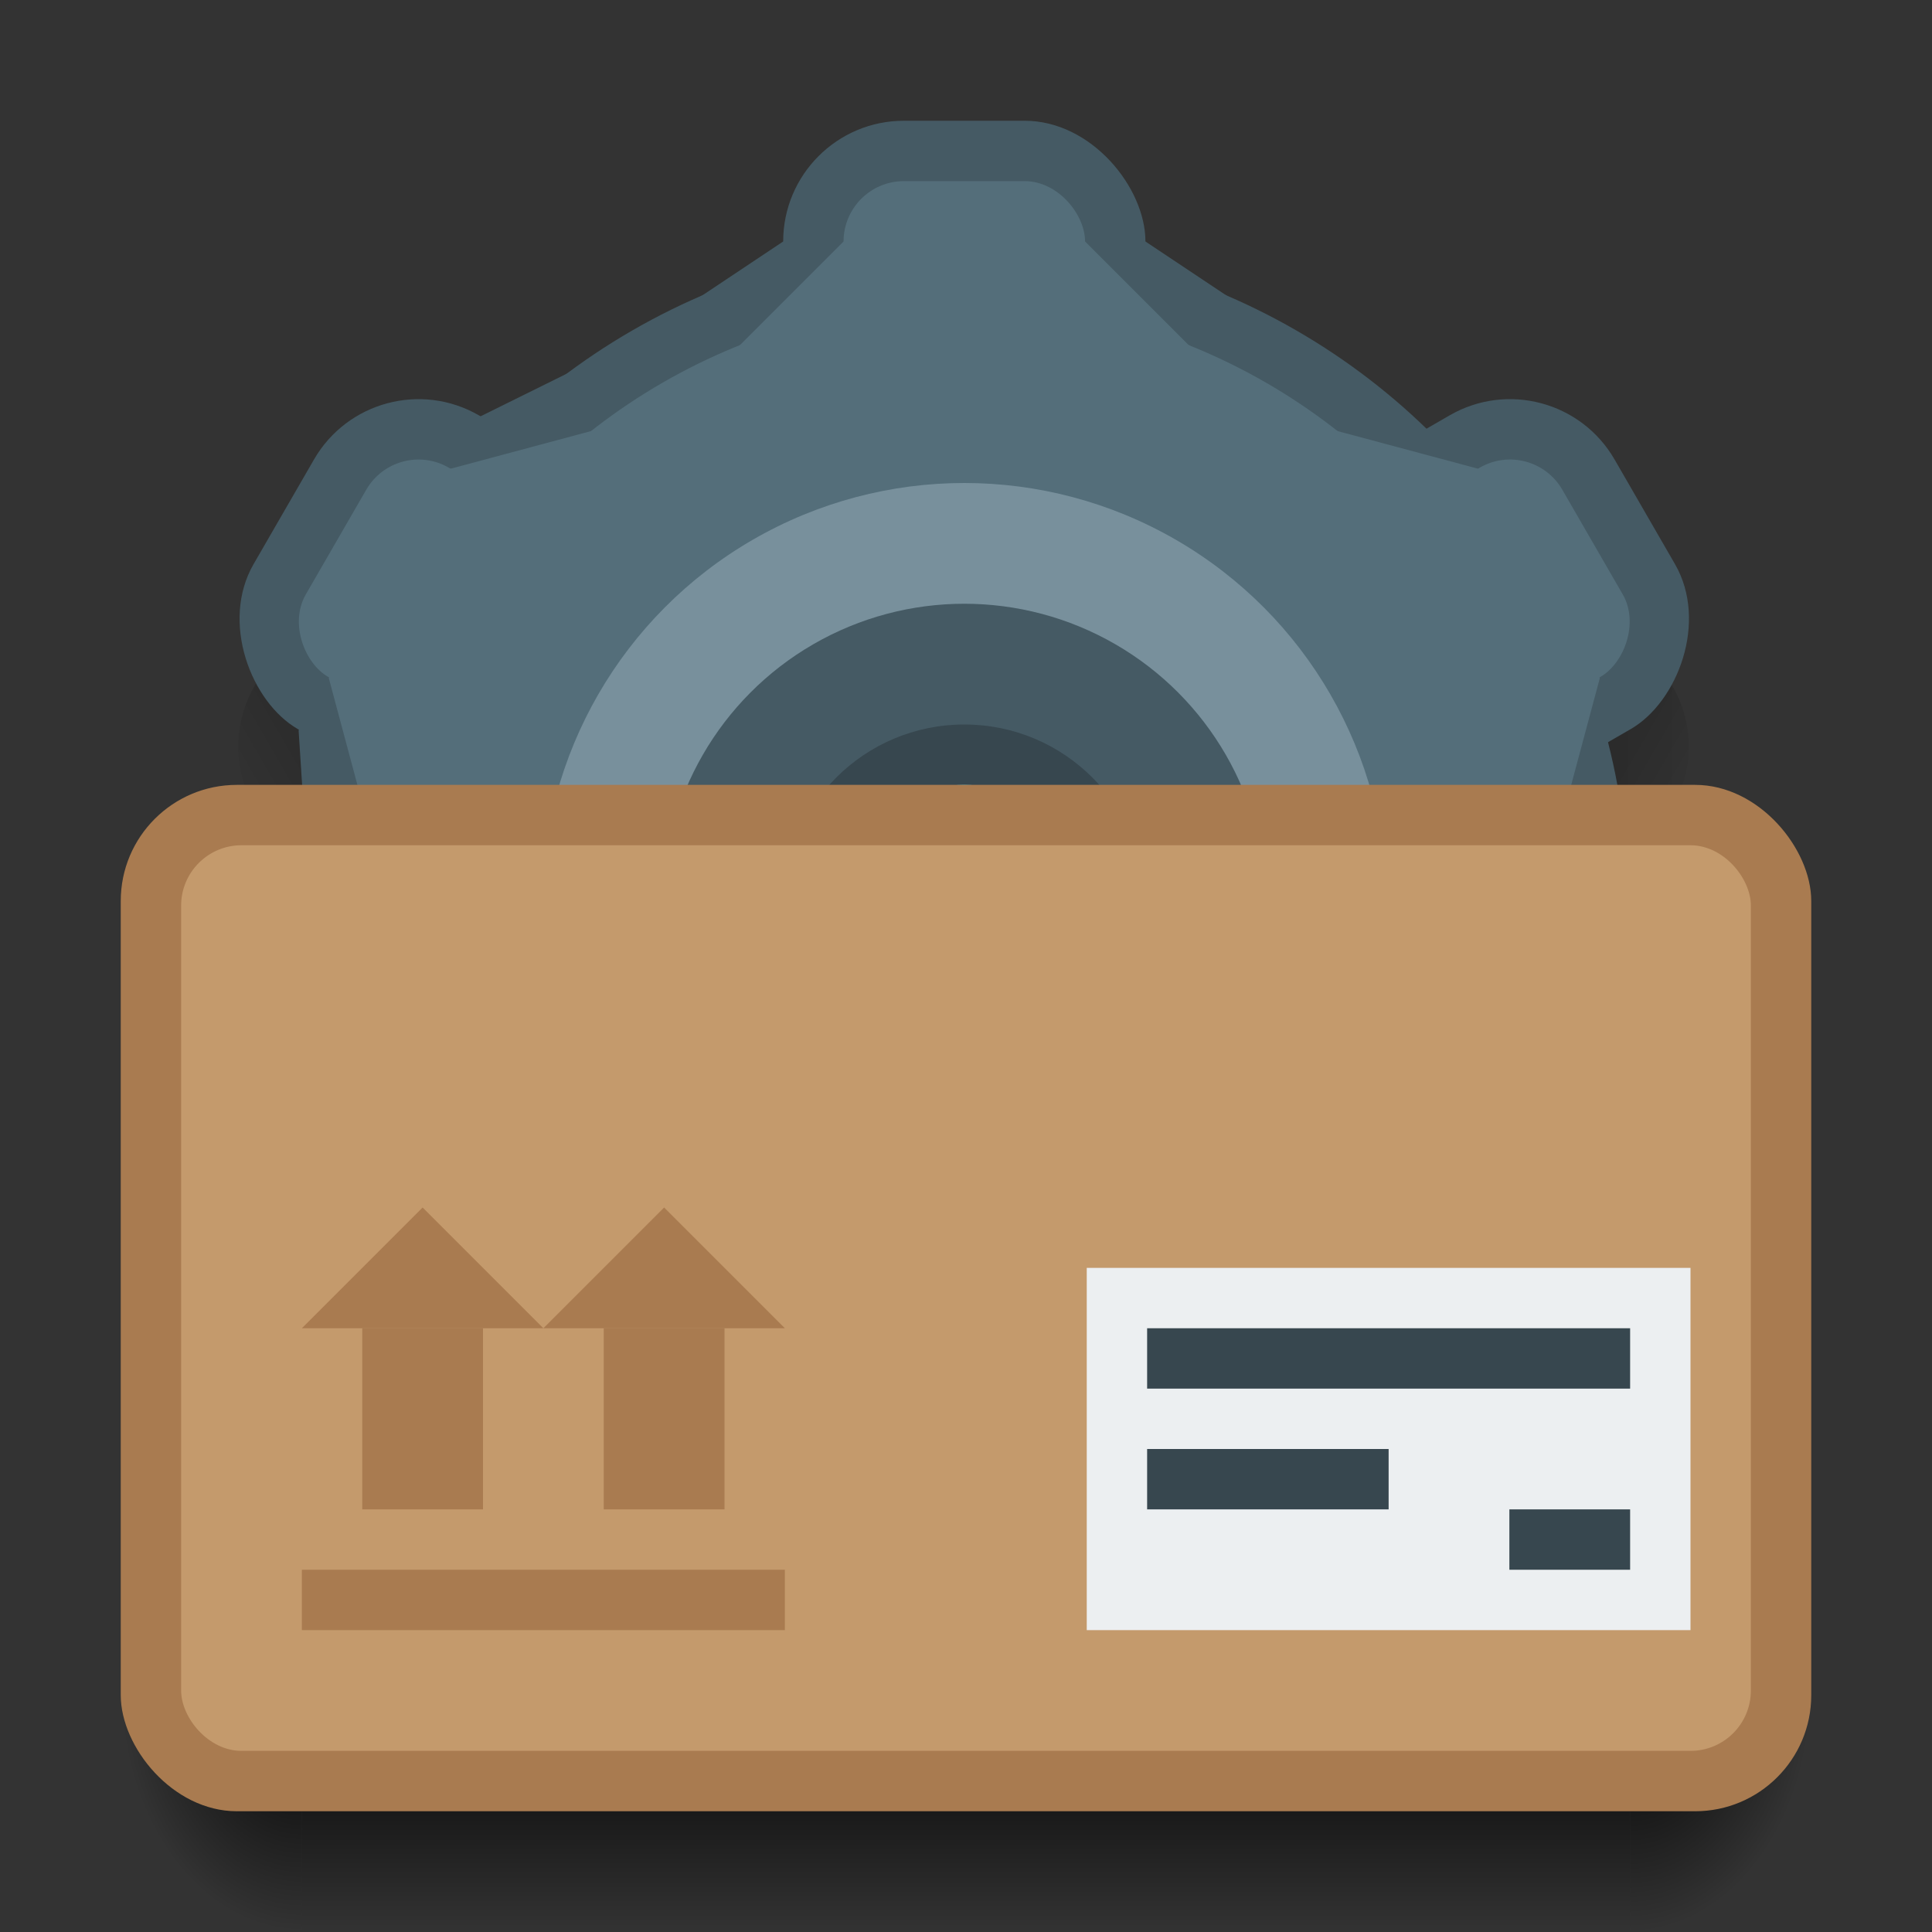 <?xml version="1.0" encoding="UTF-8" standalone="no"?>
<!-- Created with Inkscape (http://www.inkscape.org/) -->

<svg
   xmlns:dc="http://purl.org/dc/elements/1.1/"
   xmlns:cc="http://creativecommons.org/ns#"
   xmlns:rdf="http://www.w3.org/1999/02/22-rdf-syntax-ns#"
   xmlns:svg="http://www.w3.org/2000/svg"
   xmlns="http://www.w3.org/2000/svg"
   xmlns:xlink="http://www.w3.org/1999/xlink"
   xmlns:sodipodi="http://sodipodi.sourceforge.net/DTD/sodipodi-0.dtd"
   xmlns:inkscape="http://www.inkscape.org/namespaces/inkscape"
   width="32"
   height="32"
   viewBox="0 0 32 32"
   id="svg2"
   version="1.1"
   inkscape:version="0.91 r13725"
   sodipodi:docname="applications-other.svg">
  <rect x="0" y="0" width="32" height="32" fill="#333333" stroke="none"/>
  <defs
     id="defs4">
    <linearGradient
       id="Shadow"
       inkscape:collect="always">
      <stop
         id="stop4181"
         offset="0"
         style="stop-color:#000000;stop-opacity:1;" />
      <stop
         id="stop4183"
         offset="1"
         style="stop-color:#000000;stop-opacity:0;" />
    </linearGradient>
    <radialGradient
       r="1.5"
       fy="28.5"
       fx="28"
       cy="28.5"
       cx="28"
       gradientTransform="matrix(3.1111458e-7,2.667,-2,2.3333583e-7,84,973.696)"
       gradientUnits="userSpaceOnUse"
       id="radialGradient4576"
       xlink:href="#Shadow"
       inkscape:collect="always" />
    <radialGradient
       r="1.5"
       fy="31.147"
       fx="0.56"
       cy="31.147"
       cx="0.56"
       gradientTransform="matrix(-2,2.4329792e-6,-3.2319946e-6,-2.667,6.12,1131.421)"
       gradientUnits="userSpaceOnUse"
       id="radialGradient4578"
       xlink:href="#Shadow"
       inkscape:collect="always" />
    <linearGradient
       y2="32"
       x2="16"
       y1="28"
       x1="16"
       gradientTransform="translate(0,1020.362)"
       gradientUnits="userSpaceOnUse"
       id="linearGradient4580"
       xlink:href="#Shadow"
       inkscape:collect="always" />
    <style
       id="current-color-scheme"
       type="text/css">
      .ColorScheme-Text {
        color:#4d4d4d;
      }
      .ColorScheme-Background {
        color:#eff0f1;
      }
      .ColorScheme-Highlight {
        color:#3daee9;
      }
      .ColorScheme-ViewText {
        color:#31363b;
      }
      .ColorScheme-ViewBackground {
        color:#fcfcfc;
      }
      .ColorScheme-ViewHover {
        color:#93cee9;
      }
      .ColorScheme-ViewFocus{
        color:#3daee9;
      }
      .ColorScheme-ButtonText {
        color:#31363b;
      }
      .ColorScheme-ButtonBackground {
        color:#eff0f1;
      }
      .ColorScheme-ButtonHover {
        color:#93cee9;
      }
      .ColorScheme-ButtonFocus{
        color:#3daee9;
      }
      </style>
    <style
       id="current-color-scheme-10"
       type="text/css">
      .ColorScheme-Text {
        color:#4d4d4d;
      }
      .ColorScheme-Background {
        color:#eff0f1;
      }
      .ColorScheme-Highlight {
        color:#3daee9;
      }
      .ColorScheme-ViewText {
        color:#31363b;
      }
      .ColorScheme-ViewBackground {
        color:#fcfcfc;
      }
      .ColorScheme-ViewHover {
        color:#93cee9;
      }
      .ColorScheme-ViewFocus{
        color:#3daee9;
      }
      .ColorScheme-ButtonText {
        color:#31363b;
      }
      .ColorScheme-ButtonBackground {
        color:#eff0f1;
      }
      .ColorScheme-ButtonHover {
        color:#93cee9;
      }
      .ColorScheme-ButtonFocus{
        color:#3daee9;
      }
      </style>
    <style
       type="text/css"
       id="current-color-scheme-1">
      .ColorScheme-Text {
        color:#4d4d4d;
      }
      .ColorScheme-Background {
        color:#eff0f1;
      }
      .ColorScheme-Highlight {
        color:#3daee9;
      }
      .ColorScheme-ViewText {
        color:#31363b;
      }
      .ColorScheme-ViewBackground {
        color:#fcfcfc;
      }
      .ColorScheme-ViewHover {
        color:#93cee9;
      }
      .ColorScheme-ViewFocus{
        color:#3daee9;
      }
      .ColorScheme-ButtonText {
        color:#31363b;
      }
      .ColorScheme-ButtonBackground {
        color:#eff0f1;
      }
      .ColorScheme-ButtonHover {
        color:#93cee9;
      }
      .ColorScheme-ButtonFocus{
        color:#3daee9;
      }
      </style>
    <style
       id="current-color-scheme-4"
       type="text/css">
      .ColorScheme-Text {
        color:#4d4d4d;
      }
      .ColorScheme-Background {
        color:#eff0f1;
      }
      .ColorScheme-Highlight {
        color:#3daee9;
      }
      .ColorScheme-ViewText {
        color:#31363b;
      }
      .ColorScheme-ViewBackground {
        color:#fcfcfc;
      }
      .ColorScheme-ViewHover {
        color:#93cee9;
      }
      .ColorScheme-ViewFocus{
        color:#3daee9;
      }
      .ColorScheme-ButtonText {
        color:#31363b;
      }
      .ColorScheme-ButtonBackground {
        color:#eff0f1;
      }
      .ColorScheme-ButtonHover {
        color:#93cee9;
      }
      .ColorScheme-ButtonFocus{
        color:#3daee9;
      }
      </style>
    <linearGradient
       inkscape:collect="always"
       id="Shadow-3">
      <stop
         style="stop-color:#000000;stop-opacity:1"
         offset="0"
         id="stop4260" />
      <stop
         id="stop4262"
         offset="0.308"
         style="stop-color:#000000;stop-opacity:0.309" />
      <stop
         style="stop-color:#000000;stop-opacity:0.094"
         offset="0.538"
         id="stop4282" />
      <stop
         id="stop4284"
         offset="0.692"
         style="stop-color:#000000;stop-opacity:0.133" />
      <stop
         id="stop4264"
         offset="0.846"
         style="stop-color:#000000;stop-opacity:0.118" />
      <stop
         style="stop-color:#000000;stop-opacity:0;"
         offset="1"
         id="stop4266" />
    </linearGradient>
    <style
       id="current-color-scheme-10-5"
       type="text/css">
      .ColorScheme-Text {
        color:#4d4d4d;
      }
      .ColorScheme-Background {
        color:#eff0f1;
      }
      .ColorScheme-Highlight {
        color:#3daee9;
      }
      .ColorScheme-ViewText {
        color:#31363b;
      }
      .ColorScheme-ViewBackground {
        color:#fcfcfc;
      }
      .ColorScheme-ViewHover {
        color:#93cee9;
      }
      .ColorScheme-ViewFocus{
        color:#3daee9;
      }
      .ColorScheme-ButtonText {
        color:#31363b;
      }
      .ColorScheme-ButtonBackground {
        color:#eff0f1;
      }
      .ColorScheme-ButtonHover {
        color:#93cee9;
      }
      .ColorScheme-ButtonFocus{
        color:#3daee9;
      }
      </style>
    <style
       type="text/css"
       id="current-color-scheme-1-1">
      .ColorScheme-Text {
        color:#4d4d4d;
      }
      .ColorScheme-Background {
        color:#eff0f1;
      }
      .ColorScheme-Highlight {
        color:#3daee9;
      }
      .ColorScheme-ViewText {
        color:#31363b;
      }
      .ColorScheme-ViewBackground {
        color:#fcfcfc;
      }
      .ColorScheme-ViewHover {
        color:#93cee9;
      }
      .ColorScheme-ViewFocus{
        color:#3daee9;
      }
      .ColorScheme-ButtonText {
        color:#31363b;
      }
      .ColorScheme-ButtonBackground {
        color:#eff0f1;
      }
      .ColorScheme-ButtonHover {
        color:#93cee9;
      }
      .ColorScheme-ButtonFocus{
        color:#3daee9;
      }
      </style>
    <linearGradient
       gradientTransform="translate(-0.028,-2)"
       gradientUnits="userSpaceOnUse"
       y2="1035.981"
       x2="4"
       y1="1031.362"
       x1="12"
       id="linearGradient4301"
       xlink:href="#Shadow-3"
       inkscape:collect="always" />
    <linearGradient
       y2="1039.362"
       x2="28.027"
       y1="1039.362"
       x1="3.973"
       gradientTransform="translate(-0.028,-2)"
       gradientUnits="userSpaceOnUse"
       id="linearGradient4312"
       xlink:href="#Shadow-3"
       inkscape:collect="always" />
    <radialGradient
       gradientUnits="userSpaceOnUse"
       gradientTransform="matrix(-1.33,2.0923983e-7,-2.3791341e-7,-1.497,22.016,1079.316)"
       r="6.014"
       fy="25.36"
       fx="6.799"
       cy="25.36"
       cx="6.799"
       id="radialGradient4328"
       xlink:href="#Shadow-3"
       inkscape:collect="always" />
    <radialGradient
       r="6.014"
       fy="25.36"
       fx="6.799"
       cy="25.36"
       cx="6.799"
       gradientTransform="matrix(1.33,2.0923983e-7,2.3791341e-7,-1.497,9.9,1079.316)"
       gradientUnits="userSpaceOnUse"
       id="radialGradient4360"
       xlink:href="#Shadow-3"
       inkscape:collect="always" />
    <linearGradient
       y2="1035.981"
       x2="4"
       y1="1031.362"
       x1="12"
       gradientTransform="matrix(-1,0,0,1,31.945,-2)"
       gradientUnits="userSpaceOnUse"
       id="linearGradient4362"
       xlink:href="#Shadow-3"
       inkscape:collect="always" />
  </defs>
  <sodipodi:namedview
     id="base"
     pagecolor="#ffffff"
     bordercolor="#666666"
     borderopacity="1.0"
     inkscape:pageopacity="0.0"
     inkscape:pageshadow="2"
     inkscape:zoom="18.384776"
     inkscape:cx="18.812243"
     inkscape:cy="17.957146"
     inkscape:document-units="px"
     inkscape:current-layer="layer1"
     showgrid="true"
     inkscape:window-width="2560"
     inkscape:window-height="1017"
     inkscape:window-x="0"
     inkscape:window-y="0"
     inkscape:window-maximized="1"
     inkscape:showpageshadow="false"
     borderlayer="true"
     units="px"
     showguides="true"
     inkscape:guide-bbox="true">
    <inkscape:grid
       type="xygrid"
       id="grid4155"
       empspacing="2" />
    <sodipodi:guide
       position="2,30"
       orientation="28,0"
       id="guide4159" />
    <sodipodi:guide
       position="2,2"
       orientation="0,28"
       id="guide4161" />
    <sodipodi:guide
       position="30,2"
       orientation="-28,0"
       id="guide4163" />
    <sodipodi:guide
       position="30,30"
       orientation="0,-28"
       id="guide4165" />
    <sodipodi:guide
       position="16,16"
       orientation="1,0"
       id="guide4246" />
    <sodipodi:guide
       position="16,12"
       orientation="0,1"
       id="guide4281" />
  </sodipodi:namedview>
  <g
     inkscape:label="Layer 1"
     inkscape:groupmode="layer"
     id="layer1"
     transform="translate(0,-1020.362)">
    <path
       id="path4356"
       d="m 15.945,1035.362 10.967,0 -0.047,0.738 a 11,11 0 0 1 0.08,1.262 11,11 0 0 1 -0.082,1.225 l 0.107,1.678 c 0.96,0.554 1.286,1.773 0.732,2.732 l -1,1.73 c -0.554,0.96 -1.773,1.286 -2.732,0.733 l -1.502,0.742 a 11,11 0 0 1 -2.164,1.254 l -1.359,0.906 c 0,1.108 -0.892,2 -2,2 l -1,0 0,-15 z"
       style="fill:url(#radialGradient4360);fill-opacity:1;fill-rule:evenodd;stroke:none;stroke-width:1px;stroke-linecap:butt;stroke-linejoin:miter;stroke-opacity:1"
       inkscape:connector-curvature="0" />
    <path
       id="path4358"
       d="m 16.945,1024.362 c 1.108,0 2,0.892 2,2 l 1.4,0.934 a 11,11 0 0 1 2.127,1.228 l 1.498,0.74 c 0.96,-0.554 2.178,-0.227 2.732,0.733 l 1,1.73 c 0.554,0.96 0.227,2.179 -0.732,2.732 l -0.059,0.902 -10.967,0 0,-11 1,0 z"
       style="fill:url(#linearGradient4362);fill-opacity:1;fill-rule:evenodd;stroke:none;stroke-width:1px;stroke-linecap:butt;stroke-linejoin:miter;stroke-opacity:1"
       inkscape:connector-curvature="0" />
    <path
       inkscape:connector-curvature="0"
       style="fill:url(#radialGradient4328);fill-opacity:1;fill-rule:evenodd;stroke:none;stroke-width:1px;stroke-linecap:butt;stroke-linejoin:miter;stroke-opacity:1"
       d="m 15.972,1035.362 -10.967,0 0.047,0.738 a 11,11 0 0 0 -0.08,1.262 11,11 0 0 0 0.082,1.225 l -0.107,1.678 c -0.96,0.554 -1.286,1.773 -0.732,2.732 l 1,1.73 c 0.554,0.96 1.773,1.286 2.732,0.733 l 1.502,0.742 a 11,11 0 0 0 2.164,1.254 l 1.359,0.906 c 0,1.108 0.892,2 2,2 l 1,0 0,-15 z"
       id="path4318" />
    <path
       inkscape:connector-curvature="0"
       style="fill:url(#linearGradient4301);fill-opacity:1;fill-rule:evenodd;stroke:none;stroke-width:1px;stroke-linecap:butt;stroke-linejoin:miter;stroke-opacity:1"
       d="m 14.972,1024.362 c -1.108,0 -2,0.892 -2,2 l -1.4,0.934 a 11,11 0 0 0 -2.127,1.228 l -1.498,0.74 c -0.96,-0.554 -2.178,-0.227 -2.732,0.733 l -1,1.73 c -0.554,0.96 -0.227,2.179 0.732,2.732 l 0.059,0.902 10.967,0 0,-11 -1,0 z"
       id="path4306" />
    <path
       inkscape:connector-curvature="0"
       style="fill:url(#linearGradient4312);fill-opacity:1;fill-rule:evenodd;stroke:none;stroke-width:1px;stroke-linecap:butt;stroke-linejoin:miter;stroke-opacity:1"
       d="m 15.972,1024.362 0,11 10.967,0 0.059,-0.902 c 0.96,-0.554 1.286,-1.773 0.732,-2.732 l -1,-1.73 c -0.554,-0.96 -1.773,-1.286 -2.732,-0.733 l -1.502,-0.742 a 11,11 0 0 0 -2.164,-1.254 l -1.359,-0.906 c 0,-1.108 -0.892,-2 -2,-2 l -1,0 z"
       id="path4172" />
    <path
       style="fill:#455a64;fill-opacity:1;fill-rule:evenodd;stroke:none;stroke-width:1px;stroke-linecap:butt;stroke-linejoin:miter;stroke-opacity:1"
       d="m 4.946,1038.264 0.232,-3.598 5,8.66 1,1.732 -3.232,-1.598 z"
       id="path4329"
       inkscape:connector-curvature="0"
       sodipodi:nodetypes="cccccc" />
    <path
       sodipodi:nodetypes="cccccc"
       inkscape:connector-curvature="0"
       id="path4333"
       d="m 4.946,1032.46 0.232,3.598 5,-8.66 1,-1.732 -3.232,1.598 z"
       style="fill:#455a64;fill-opacity:1;fill-rule:evenodd;stroke:none;stroke-width:1px;stroke-linecap:butt;stroke-linejoin:miter;stroke-opacity:1" />
    <path
       style="fill:#455a64;fill-opacity:1;fill-rule:evenodd;stroke:none;stroke-width:1px;stroke-linecap:butt;stroke-linejoin:miter;stroke-opacity:1"
       d="m 23.998,1043.46 -3.232,1.598 5,-8.66 1,-1.732 0.232,3.598 z"
       id="path4335"
       inkscape:connector-curvature="0"
       sodipodi:nodetypes="cccccc" />
    <path
       sodipodi:nodetypes="cccccc"
       inkscape:connector-curvature="0"
       id="path4327"
       d="m 12.972,1046.362 -3,-2 10,0 2,0 -3,2 z"
       style="fill:#455a64;fill-opacity:1;fill-rule:evenodd;stroke:none;stroke-width:1px;stroke-linecap:butt;stroke-linejoin:miter;stroke-opacity:1" />
    <path
       style="fill:#455a64;fill-opacity:1;fill-rule:evenodd;stroke:none;stroke-width:1px;stroke-linecap:butt;stroke-linejoin:miter;stroke-opacity:1"
       d="m 12.972,1024.362 -3,2 10,0 2,0 -3,-2 z"
       id="path4325"
       inkscape:connector-curvature="0"
       sodipodi:nodetypes="cccccc" />
    <rect
       ry="2"
       y="490.849"
       x="901.636"
       height="26"
       width="6"
       id="rect4311"
       style="opacity:1;fill:#455a64;fill-opacity:1;stroke:none;stroke-width:2;stroke-linecap:round;stroke-linejoin:round;stroke-miterlimit:4;stroke-dasharray:none;stroke-opacity:1"
       transform="matrix(0.5,0.866,-0.866,0.5,0,0)" />
    <rect
       transform="matrix(0.5,-0.866,-0.866,-0.5,0,0)"
       style="opacity:1;fill:#455a64;fill-opacity:1;stroke:none;stroke-width:2;stroke-linecap:round;stroke-linejoin:round;stroke-miterlimit:4;stroke-dasharray:none;stroke-opacity:1"
       id="rect4313"
       width="6"
       height="26"
       x="-891.664"
       y="-544.513"
       ry="2" />
    <rect
       style="opacity:1;fill:#455a64;fill-opacity:1;stroke:none;stroke-width:2;stroke-linecap:round;stroke-linejoin:round;stroke-miterlimit:4;stroke-dasharray:none;stroke-opacity:1"
       id="rect4309"
       width="6"
       height="26"
       x="12.972"
       y="1022.362"
       ry="2" />
    <circle
       style="opacity:1;fill:#455a64;fill-opacity:1;stroke:none;stroke-width:2;stroke-linecap:round;stroke-linejoin:round;stroke-miterlimit:4;stroke-dasharray:none;stroke-opacity:1"
       id="circle4305"
       cx="15.972"
       cy="1035.362"
       r="11" />
    <circle
       r="10"
       cy="1035.362"
       cx="15.972"
       id="circle4317"
       style="opacity:1;fill:#546e7a;fill-opacity:1;stroke:none;stroke-width:2;stroke-linecap:round;stroke-linejoin:round;stroke-miterlimit:4;stroke-dasharray:none;stroke-opacity:1" />
    <rect
       style="opacity:1;fill:#546e7a;fill-opacity:1;stroke:none;stroke-width:2;stroke-linecap:round;stroke-linejoin:round;stroke-miterlimit:4;stroke-dasharray:none;stroke-opacity:1"
       id="rect4319"
       width="4"
       height="24"
       x="13.972"
       y="1023.362"
       ry="1" />
    <rect
       ry="1"
       y="491.849"
       x="902.636"
       height="24"
       width="4"
       id="rect4321"
       style="opacity:1;fill:#546e7a;fill-opacity:1;stroke:none;stroke-width:2;stroke-linecap:round;stroke-linejoin:round;stroke-miterlimit:4;stroke-dasharray:none;stroke-opacity:1"
       transform="matrix(0.5,0.866,-0.866,0.5,0,0)" />
    <rect
       transform="matrix(0.5,-0.866,-0.866,-0.5,0,0)"
       style="opacity:1;fill:#546e7a;fill-opacity:1;stroke:none;stroke-width:2;stroke-linecap:round;stroke-linejoin:round;stroke-miterlimit:4;stroke-dasharray:none;stroke-opacity:1"
       id="rect4323"
       width="4"
       height="24"
       x="-890.664"
       y="-543.513"
       ry="1" />
    <circle
       r="7"
       cy="1035.362"
       cx="15.972"
       id="circle4303"
       style="opacity:1;fill:#78909c;fill-opacity:1;stroke:none;stroke-width:2;stroke-linecap:round;stroke-linejoin:round;stroke-miterlimit:4;stroke-dasharray:none;stroke-opacity:1" />
    <circle
       style="opacity:1;fill:#455a64;fill-opacity:1;stroke:none;stroke-width:2;stroke-linecap:round;stroke-linejoin:round;stroke-miterlimit:4;stroke-dasharray:none;stroke-opacity:1"
       id="circle4301"
       cx="15.972"
       cy="1035.362"
       r="5" />
    <circle
       r="3"
       cy="1035.362"
       cx="15.972"
       id="circle4299"
       style="opacity:1;fill:#37474f;fill-opacity:1;stroke:none;stroke-width:2;stroke-linecap:round;stroke-linejoin:round;stroke-miterlimit:4;stroke-dasharray:none;stroke-opacity:1" />
    <circle
       style="opacity:1;fill:#4dd0e1;fill-opacity:1;stroke:none;stroke-width:2;stroke-linecap:round;stroke-linejoin:round;stroke-miterlimit:4;stroke-dasharray:none;stroke-opacity:1"
       id="path4297"
       cx="15.972"
       cy="1035.362"
       r="2" />
    <path
       style="fill:#546e7a;fill-opacity:1;fill-rule:evenodd;stroke:none;stroke-width:1px;stroke-linecap:butt;stroke-linejoin:miter;stroke-opacity:1"
       d="m 13.972,1024.362 -2,2 8,0 -2,-2 z"
       id="path4337"
       inkscape:connector-curvature="0" />
    <path
       inkscape:connector-curvature="0"
       id="path4339"
       d="m 13.972,1046.362 -2,-2 8,0 -2,2 z"
       style="fill:#546e7a;fill-opacity:1;fill-rule:evenodd;stroke:none;stroke-width:1px;stroke-linecap:butt;stroke-linejoin:miter;stroke-opacity:1" />
    <path
       inkscape:connector-curvature="0"
       id="path4341"
       d="m 24.498,1028.13 -2.732,-0.732 4,6.928 0.732,-2.732 z"
       style="fill:#546e7a;fill-opacity:1;fill-rule:evenodd;stroke:none;stroke-width:1px;stroke-linecap:butt;stroke-linejoin:miter;stroke-opacity:1" />
    <path
       style="fill:#546e7a;fill-opacity:1;fill-rule:evenodd;stroke:none;stroke-width:1px;stroke-linecap:butt;stroke-linejoin:miter;stroke-opacity:1"
       d="m 5.446,1039.13 0.732,-2.732 4,6.928 -2.732,-0.732 z"
       id="path4343"
       inkscape:connector-curvature="0" />
    <path
       style="fill:#546e7a;fill-opacity:1;fill-rule:evenodd;stroke:none;stroke-width:1px;stroke-linecap:butt;stroke-linejoin:miter;stroke-opacity:1"
       d="m 24.498,1042.594 -2.732,0.732 4,-6.928 0.732,2.732 z"
       id="path4345"
       inkscape:connector-curvature="0" />
    <path
       inkscape:connector-curvature="0"
       id="path4347"
       d="m 5.446,1031.594 0.732,2.732 4,-6.928 -2.732,0.732 z"
       style="fill:#546e7a;fill-opacity:1;fill-rule:evenodd;stroke:none;stroke-width:1px;stroke-linecap:butt;stroke-linejoin:miter;stroke-opacity:1" />
    <path
       sodipodi:nodetypes="ccccc"
       inkscape:connector-curvature="0"
       id="path4574"
       d="m 5,1048.362 0,4 22,0 0,-4 z"
       style="opacity:1;fill:url(#linearGradient4580);fill-opacity:1;stroke:none;stroke-width:2;stroke-linecap:round;stroke-linejoin:round;stroke-miterlimit:4;stroke-dasharray:none;stroke-opacity:0.528" />
    <path
       inkscape:connector-curvature="0"
       id="path4572"
       d="m 5,1048.362 -3,0 0,1 c 0,1.662 1.338,3 3,3 l 0,-4 z"
       style="opacity:1;fill:url(#radialGradient4578);fill-opacity:1;stroke:none;stroke-width:2;stroke-linecap:round;stroke-linejoin:round;stroke-miterlimit:4;stroke-dasharray:none;stroke-opacity:0.528" />
    <path
       inkscape:connector-curvature="0"
       id="path4570"
       d="m 27,1048.362 0,4 c 1.662,0 3,-1.338 3,-3 l 0,-1 -3,0 z"
       style="opacity:1;fill:url(#radialGradient4576);fill-opacity:1;stroke:none;stroke-width:2;stroke-linecap:round;stroke-linejoin:round;stroke-miterlimit:4;stroke-dasharray:none;stroke-opacity:0.528" />
    <rect
       style="opacity:1;fill:#a97b50;fill-opacity:1;stroke:none;stroke-width:2;stroke-linecap:round;stroke-linejoin:round;stroke-miterlimit:4;stroke-dasharray:none;stroke-opacity:0.528"
       id="rect4582"
       width="28"
       height="17"
       x="2"
       y="1033.362"
       ry="1.923" />
    <rect
       style="fill:#c49a6c;fill-opacity:1;stroke:none"
       id="rect4254"
       width="26"
       height="15"
       x="3"
       y="1034.362"
       ry="1" />
    <rect
       style="fill:#a97b50;fill-opacity:1;stroke:none"
       id="rect4256"
       width="8"
       height="1"
       x="5"
       y="1046.362"
       ry="1.7382812e-05" />
    <rect
       style="fill:#a97b50;fill-opacity:1;stroke:none"
       id="rect4258"
       width="2"
       height="3"
       x="6"
       y="1042.362"
       ry="1.7382799e-05" />
    <rect
       style="fill:#a97b50;fill-opacity:1;stroke:none"
       id="rect4260"
       width="2"
       height="3"
       x="10"
       y="1042.362"
       ry="1.7382799e-05" />
    <path
       style="fill:#a97b50;fill-rule:evenodd;stroke:none;stroke-width:1px;stroke-linecap:butt;stroke-linejoin:miter;stroke-opacity:1;fill-opacity:1"
       d="m 5,1042.362 2,-2 2,2 z"
       id="path4262"
       inkscape:connector-curvature="0" />
    <path
       inkscape:connector-curvature="0"
       id="path4264"
       d="m 9,1042.362 2,-2 2,2 z"
       style="fill:#a97b50;fill-opacity:1;fill-rule:evenodd;stroke:none;stroke-width:1px;stroke-linecap:butt;stroke-linejoin:miter;stroke-opacity:1" />
    <rect
       style="fill:#eceff1;fill-opacity:1;stroke:none"
       id="rect4266"
       width="10"
       height="6"
       x="18"
       y="1041.362"
       ry="1.7382799e-05" />
    <rect
       style="fill:#37474f;fill-opacity:1;stroke:none"
       id="rect4270"
       width="8"
       height="1"
       x="19"
       y="1042.362"
       ry="0" />
    <rect
       style="fill:#37474f;fill-opacity:1;stroke:none"
       id="rect4272"
       width="4"
       height="1"
       x="19"
       y="1044.362"
       ry="0" />
    <rect
       style="fill:#37474f;fill-opacity:1;stroke:none"
       id="rect4274"
       width="2"
       height="1"
       x="25"
       y="1045.362"
       ry="0" />
  </g>
</svg>
